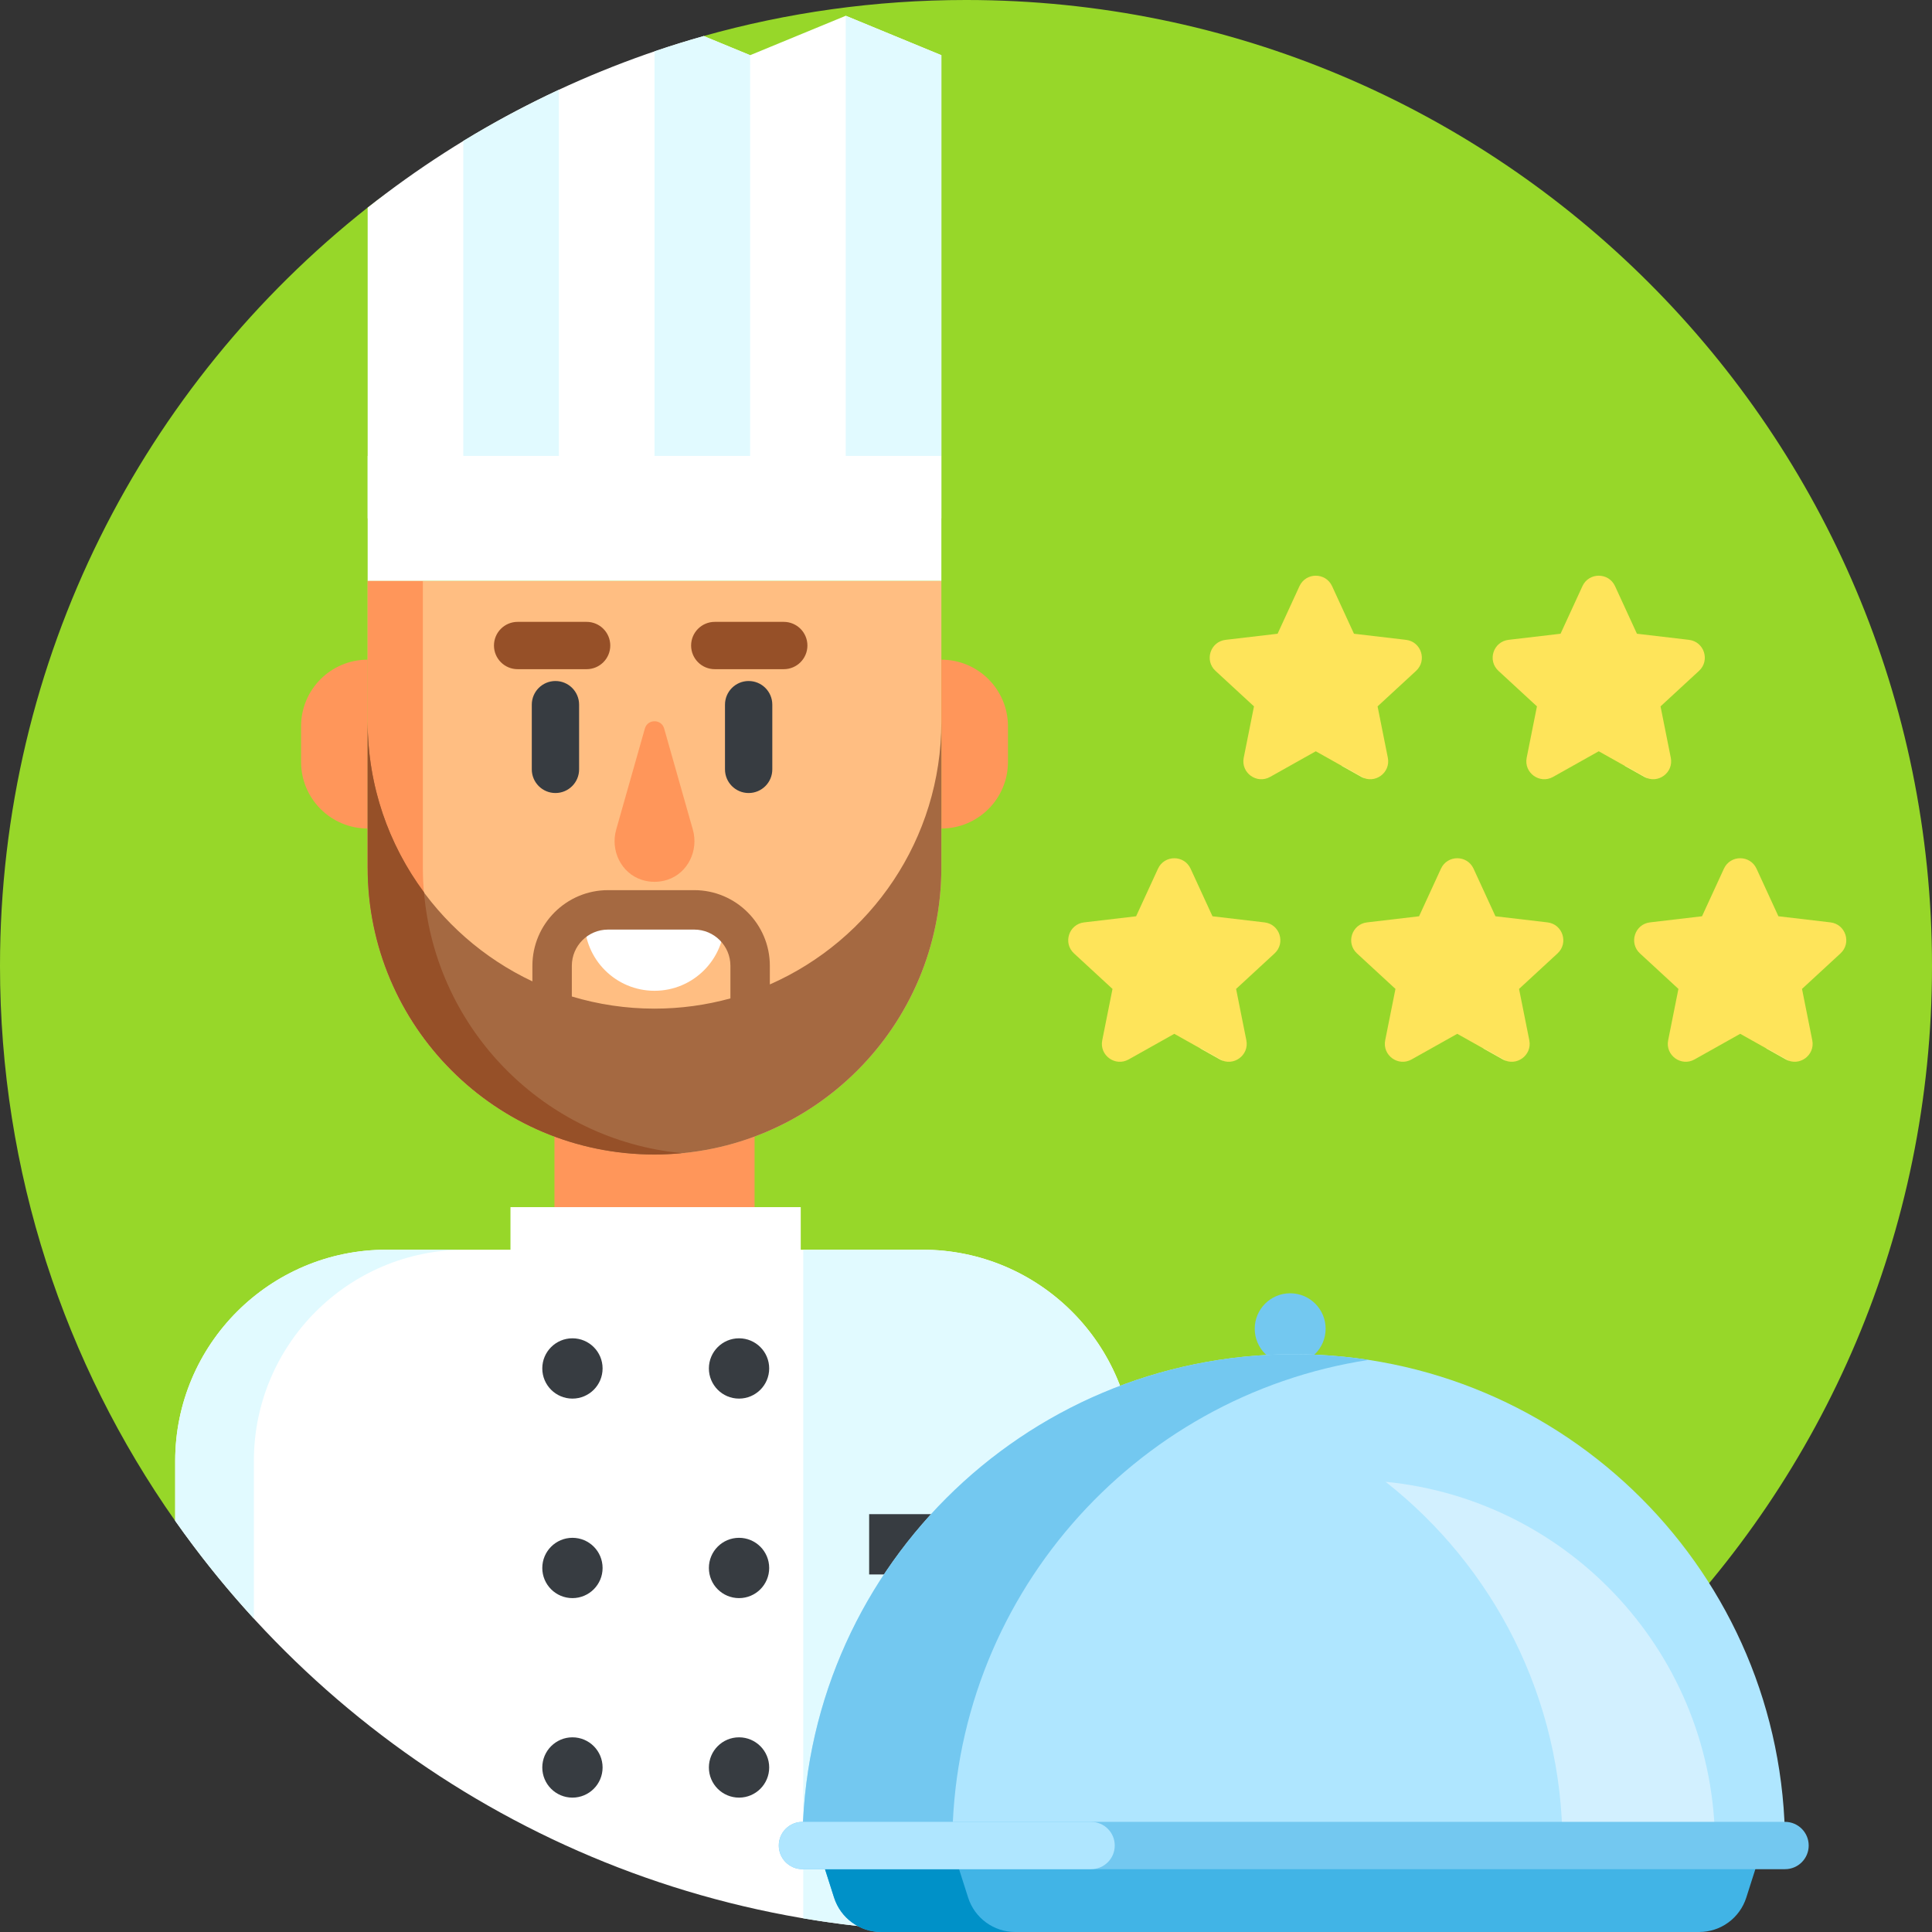 <svg id="Layer_1" enable-background="new 0 0 512 512" height="512" viewBox="0 0 512 512" width="512" xmlns="http://www.w3.org/2000/svg"><rect x="0" y="0" width="512" height="512" fill="#333333" stroke="none"/><g><g><path d="m512 256c0 141.385-114.615 256-256 256l-209.583-108.956c-29.247-41.608-46.417-92.321-46.417-147.044 0-81.499 38.084-154.104 97.427-200.988 26.062-20.59 89.06-45.462 89.06-45.462 22.104-6.222 45.42-9.55 69.513-9.55 141.385 0 256 114.615 256 256z" fill="#97d729"/></g><path d="m146.939 253.991h53.027v85.9h-53.027z" fill="#ff965a"/><path d="m244.476 331.185h-142.046c-30.929 0-56.002 25.073-56.002 56.002v15.85c46.316 65.893 122.91 108.963 209.572 108.963 15.172 0 30.032-1.329 44.478-3.86v-120.953c0-30.929-25.073-56.002-56.002-56.002z" fill="#fff"/><path d="m244.476 331.185h-31.609v177.193c14.023 2.379 28.432 3.622 43.133 3.622 15.172 0 30.032-1.329 44.478-3.86v-120.953c0-30.929-25.073-56.002-56.002-56.002z" fill="#e1faff"/><path d="m123.276 331.185h-20.846c-30.929 0-56.002 25.073-56.002 56.002v15.85c6.39 9.091 13.359 17.745 20.849 25.913v-41.763c-.001-30.928 25.071-56.001 55.999-56.002z" fill="#e1faff"/><path d="m135.281 319.902h76.925v17.088h-76.925z" fill="#fff"/><g fill="#373c41"><g><circle cx="151.702" cy="362.655" r="7.99"/><circle cx="195.852" cy="362.655" r="7.99"/></g><g><circle cx="151.702" cy="415.527" r="7.99"/><circle cx="195.852" cy="415.527" r="7.99"/></g><g><circle cx="151.702" cy="468.399" r="7.99"/><circle cx="195.852" cy="468.399" r="7.99"/></g><path d="m230.333 401.267h36.788v15.98h-36.788z"/></g><g><g><circle cx="341.911" cy="352.126" fill="#73c8f0" r="9.394"/></g><g><path d="m462.785 502.877c-1.734 5.434-6.783 9.123-12.487 9.123h-216.774c-5.704 0-10.753-3.689-12.487-9.123l-4.403-13.796h250.554z" fill="#41b4e6"/></g><g><path d="m256.563 502.877-4.403-13.796h-35.527l4.403 13.796c1.734 5.434 6.783 9.123 12.487 9.123h35.527c-5.703 0-10.753-3.689-12.487-9.123z" fill="#0091c8"/></g><g><path d="m342.855 358.884c-71.907 0-130.198 58.292-130.198 130.198h260.396c0-71.907-58.291-130.198-130.198-130.198z" fill="#afe6ff"/></g><g><path d="m367.193 392.689c28.548 22.431 46.884 57.271 46.884 96.393h40.423c0-50.271-38.297-91.594-87.307-96.393z" fill="#d2f0ff"/></g><g><path d="m362.708 360.388c-6.473-.99-13.103-1.504-19.853-1.504-71.907 0-130.198 58.292-130.198 130.198h39.706c0-65.157 47.861-119.134 110.345-128.694z" fill="#73c8f0"/></g><g><path d="m479.323 489.082c0 3.463-2.807 6.269-6.269 6.269h-260.397c-3.462 0-6.269-2.807-6.269-6.269 0-3.463 2.807-6.269 6.269-6.269h260.396c3.463 0 6.27 2.806 6.27 6.269z" fill="#73c8f0"/></g><g><path d="m289.151 495.351h-76.494c-3.462 0-6.269-2.807-6.269-6.269s2.807-6.269 6.269-6.269h76.494c3.462 0 6.269 2.807 6.269 6.269.001 3.462-2.807 6.269-6.269 6.269z" fill="#afe6ff"/></g></g><g><path d="m315.522 230.213 5.8 12.611 13.786 1.619c4.035.474 5.656 5.463 2.67 8.219l-10.201 9.413 2.72 13.611c.796 3.984-3.448 7.068-6.991 5.079l-12.105-6.793-12.105 6.793c-3.543 1.989-7.787-1.095-6.991-5.079l2.72-13.611-10.201-9.413c-2.986-2.755-1.365-7.745 2.67-8.219l13.786-1.619 5.8-12.611c1.698-3.692 6.944-3.692 8.642 0z" fill="#fee45a"/><g><path d="m318.203 277.791-.098.055 5.201 2.919c.281.158.566.272.853.368z" fill="#faf58c"/></g></g><g><path d="m390.509 230.211 5.8 12.611 13.786 1.619c4.035.474 5.656 5.463 2.67 8.219l-10.201 9.413 2.72 13.611c.796 3.984-3.448 7.068-6.991 5.079l-12.105-6.793-12.105 6.793c-3.543 1.989-7.787-1.095-6.991-5.079l2.72-13.611-10.201-9.413c-2.986-2.755-1.365-7.745 2.67-8.219l13.786-1.619 5.8-12.611c1.699-3.692 6.944-3.692 8.642 0z" fill="#fee45a"/><g><path d="m393.19 277.789-.098.055 5.201 2.919c.281.158.566.272.853.368z" fill="#faf58c"/></g></g><g><path d="m353.016 155.336 5.8 12.611 13.786 1.619c4.035.474 5.656 5.463 2.67 8.219l-10.201 9.413 2.72 13.611c.796 3.984-3.448 7.068-6.991 5.079l-12.105-6.793-12.105 6.793c-3.543 1.989-7.787-1.095-6.991-5.079l2.72-13.611-10.201-9.413c-2.986-2.755-1.365-7.745 2.67-8.219l13.786-1.619 5.8-12.611c1.698-3.691 6.944-3.691 8.642 0z" fill="#fee45a"/><g><path d="m355.697 202.915-.098.055 5.201 2.919c.281.158.566.272.853.368z" fill="#faf58c"/></g></g><g><path d="m428.003 155.334 5.8 12.611 13.786 1.619c4.035.474 5.656 5.463 2.67 8.219l-10.201 9.413 2.72 13.611c.796 3.984-3.448 7.068-6.991 5.079l-12.105-6.793-12.105 6.793c-3.543 1.989-7.787-1.095-6.991-5.079l2.72-13.611-10.201-9.413c-2.986-2.755-1.365-7.745 2.67-8.219l13.786-1.619 5.8-12.611c1.698-3.691 6.944-3.691 8.642 0z" fill="#fee45a"/><g><path d="m430.684 202.912-.098.055 5.201 2.919c.281.158.566.272.853.368z" fill="#faf58c"/></g></g><g><path d="m465.496 230.208 5.8 12.611 13.786 1.619c4.035.474 5.656 5.463 2.67 8.219l-10.201 9.413 2.72 13.611c.796 3.984-3.448 7.068-6.991 5.079l-12.105-6.793-12.105 6.793c-3.543 1.989-7.787-1.095-6.991-5.079l2.72-13.611-10.201-9.413c-2.986-2.755-1.365-7.745 2.67-8.219l13.786-1.619 5.8-12.611c1.699-3.691 6.944-3.691 8.642 0z" fill="#fee45a"/><g><path d="m468.177 277.787-.098.055 5.201 2.919c.281.158.566.272.853.368z" fill="#faf58c"/></g></g><g><g><path d="m173.453 305.96c-41.984 0-76.018-34.035-76.018-76.018v-76.018h152.037v76.018c-.001 41.984-34.035 76.018-76.019 76.018z" fill="#ffbe82"/></g><g><path d="m112.063 229.942v-76.018h-14.628v76.018c0 41.984 34.035 76.018 76.018 76.018 2.448 0 4.865-.132 7.253-.362-38.522-3.71-68.643-36.161-68.643-75.656z" fill="#ff965a"/></g><g><path d="m97.435 120.819h152.037v16.552h-152.037z" fill="#e1faff"/></g><g><path d="m249.471 219.563v-44.742c9.747 0 17.649 7.902 17.649 17.649v9.444c0 9.748-7.901 17.649-17.649 17.649z" fill="#ff965a"/></g><g><path d="m97.435 219.563v-44.742c-9.747 0-17.649 7.902-17.649 17.649v9.444c0 9.748 7.901 17.649 17.649 17.649z" fill="#ff965a"/></g><path d="m97.435 120.819v33.104h152.037v-33.104-106.19l-25.34-10.449-25.339 10.449-12.301-5.073c-32.836 9.243-62.995 24.87-89.057 45.459z" fill="#fff"/><path d="m122.774 37.362v83.457h25.339v-97.022c-8.722 4.06-17.183 8.585-25.339 13.565z" fill="#e1faff"/><path d="m173.453 120.819h25.339v-106.19l-12.301-5.073c-4.395 1.237-8.742 2.587-13.038 4.05z" fill="#e1faff"/><g><path d="m249.471 14.629-25.339-10.449v116.639h25.339z" fill="#e1faff"/></g><g><path d="m147.199 210.159c-3.462 0-6.269-2.807-6.269-6.269v-17.146c0-3.462 2.807-6.269 6.269-6.269s6.269 2.807 6.269 6.269v17.146c0 3.462-2.807 6.269-6.269 6.269z" fill="#373c41"/></g><g><path d="m198.399 210.159c-3.462 0-6.269-2.807-6.269-6.269v-17.146c0-3.462 2.807-6.269 6.269-6.269s6.269 2.807 6.269 6.269v17.146c0 3.462-2.807 6.269-6.269 6.269z" fill="#373c41"/></g><g><g><path d="m155.459 177.339h-18.284c-3.462 0-6.269-2.807-6.269-6.269 0-3.462 2.807-6.269 6.269-6.269h18.284c3.462 0 6.269 2.807 6.269 6.269.001 3.462-2.806 6.269-6.269 6.269z" fill="#965028"/></g></g><g><g><path d="m207.704 177.339h-18.284c-3.462 0-6.269-2.807-6.269-6.269 0-3.462 2.807-6.269 6.269-6.269h18.284c3.462 0 6.269 2.807 6.269 6.269 0 3.462-2.806 6.269-6.269 6.269z" fill="#965028"/></g></g><g><path d="m154.893 244.006c0 10.25 8.309 18.56 18.559 18.56s18.56-8.309 18.56-18.56z" fill="#fff"/></g><g><path d="m163.295 219.857c-1.559 5.492 1.274 11.474 6.69 13.277 1.09.363 2.256.559 3.468.559s2.378-.196 3.468-.559c5.417-1.803 8.249-7.786 6.69-13.277l-7.601-26.786c-.731-2.576-4.383-2.576-5.114 0z" fill="#ff965a"/></g><path d="m204.017 260.884v-4.943c0-11.052-8.991-20.042-20.043-20.042h-22.84c-11.051 0-20.042 8.991-20.042 20.042v4.131c-25.797-12.157-43.658-38.383-43.658-68.792v38.661c0 41.984 34.035 76.018 76.018 76.018s76.018-34.035 76.018-76.018v-38.661c.001 31.109-18.693 57.836-45.453 69.604zm-52.475-4.942c0-5.29 4.303-9.593 9.593-9.593h22.84c5.29 0 9.594 4.304 9.594 9.593v8.647c-6.409 1.755-13.149 2.71-20.115 2.71-7.619 0-14.971-1.134-21.911-3.22v-8.137z" fill="#a56941"/><g><path d="m112.36 236.456c-9.363-12.63-14.925-28.245-14.925-45.175v38.661c0 41.984 34.035 76.018 76.018 76.018 1.137 0 2.265-.036 3.39-.086.432-.02.863-.045 1.294-.072.661-.04 1.318-.093 1.975-.15.198-.018.396-.037.594-.055-36.379-3.503-65.246-32.645-68.346-69.141z" fill="#965028"/></g></g></g></svg>